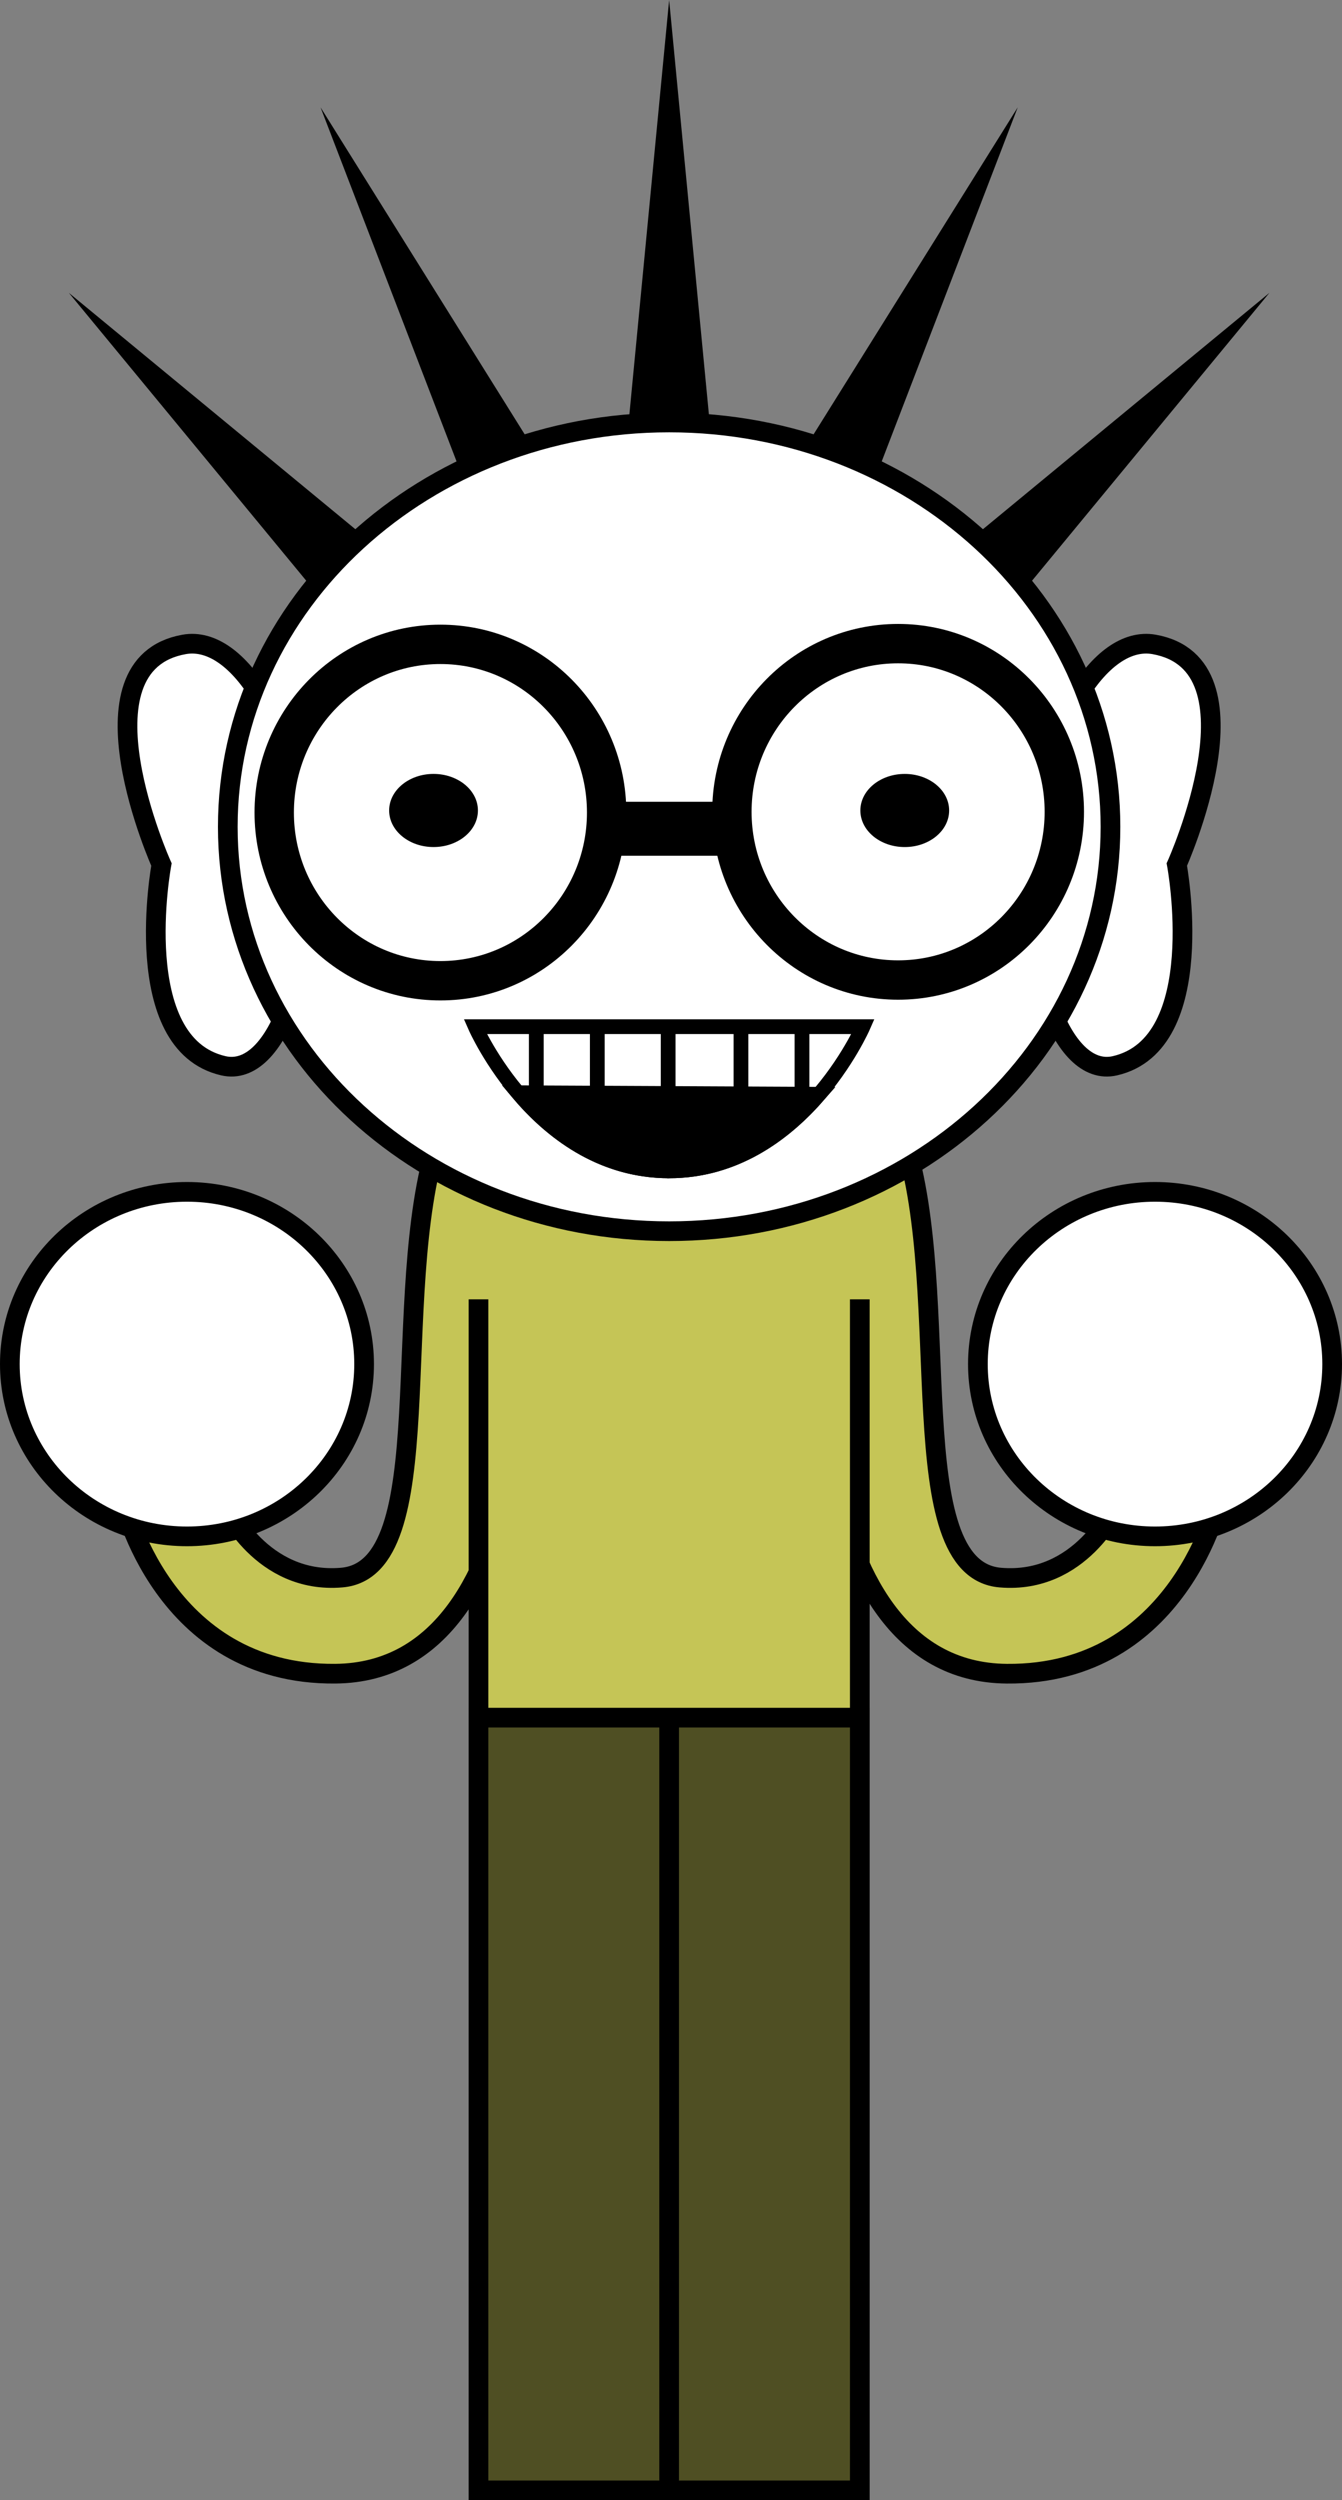 <svg viewBox="0,0,136.372,254" height="254" width="136.372" xmlns:xlink="http://www.w3.org/1999/xlink" xmlns="http://www.w3.org/2000/svg" version="1.1"><rect x="0" y="0" width="136.372" height="254" fill="#808080" stroke="none"/><g transform="translate(-172.003,-52.75)"><g style="mix-blend-mode: normal" stroke-dashoffset="0" stroke-dasharray="" stroke-miterlimit="10" stroke-linejoin="miter" fill-rule="nonzero" data-paper-data="{&quot;isPaintingLayer&quot;:true}"><path stroke-linecap="butt" stroke-width="2" stroke="#000000" fill="#c5c556" data-paper-data="{&quot;index&quot;:null}" d="M274.319,222.785c-22.063,-0.183 -19.194,-41.035 -19.194,-41.035c0,0 2.784,-31.824 8.75,-13.25c5.098,15.873 -0.498,43.649 9.778,44.521c8.175,0.694 11.722,-7.187 11.722,-7.187l10.5,-0.75c0,0 -3.955,17.848 -21.556,17.701z"></path><path stroke-linecap="butt" stroke-width="2" stroke="#000000" fill="#c5c556" data-paper-data="{&quot;index&quot;:null}" d="M184.503,205.083l10.5,0.75c0,0 3.548,7.881 11.722,7.187c10.276,-0.872 4.679,-28.647 9.778,-44.521c5.966,-18.574 8.75,13.25 8.75,13.25c0,0 2.869,40.851 -19.194,41.035c-17.601,0.146 -21.556,-17.701 -21.556,-17.701z"></path><path stroke-linecap="butt" stroke-width="2" stroke="#000000" fill="#ffffff" data-paper-data="{&quot;index&quot;:null}" d="M289.375,173.833c9.941,0 18,7.835 18,17.5c0,9.665 -8.059,17.5 -18,17.5c-9.941,0 -18,-7.835 -18,-17.5c0,-9.665 8.059,-17.5 18,-17.5z"></path><path stroke-linecap="butt" stroke-width="2" stroke="#000000" fill="#ffffff" data-paper-data="{&quot;index&quot;:null}" d="M209.003,191.333c0,9.665 -8.059,17.5 -18,17.5c-9.941,0 -18,-7.835 -18,-17.5c0,-9.665 8.059,-17.5 18,-17.5c9.941,0 18,7.835 18,17.5z"></path><path stroke-linecap="butt" stroke-width="2" stroke="#000000" fill="#c5c556" data-paper-data="{&quot;index&quot;:null}" d="M220.625,305.75v-162h38.75v162z"></path><path stroke-linecap="butt" stroke-width="0" stroke="none" fill="#c5c556" d="M216.125,184.75l3.5,-12.25l40.75,-0.25l3,12.5z"></path><path stroke-linecap="butt" stroke-width="2" stroke="#000000" fill="#4f4f23" data-paper-data="{&quot;index&quot;:null}" d="M220.625,305.75v-78.5h38.75v78.5z"></path><path stroke-linecap="round" stroke-width="2" stroke="#000000" fill="none" d="M240,227.375v77.25"></path><g><path stroke-linecap="butt" stroke-width="0" stroke="none" fill="#000000" data-paper-data="{&quot;index&quot;:null}" d="M204.576,63.655l26.338,42.179l-8.502,4.239z"></path><path stroke-linecap="butt" stroke-width="0" stroke="none" fill="#000000" data-paper-data="{&quot;index&quot;:null}" d="M178.999,82.499l38.361,31.643l-6.718,6.718z"></path><path stroke-linecap="butt" stroke-width="0" stroke="none" fill="#000000" data-paper-data="{&quot;index&quot;:null}" d="M257.587,110.073l-8.502,-4.239l26.338,-42.179z"></path><path stroke-linecap="butt" stroke-width="0" stroke="none" fill="#000000" data-paper-data="{&quot;index&quot;:null}" d="M269.358,120.86l-6.718,-6.718l38.361,-31.643z"></path><path stroke-linecap="butt" stroke-width="0" stroke="none" fill="#000000" data-paper-data="{&quot;index&quot;:null}" d="M244.75,102.25h-9.5l4.75,-49.5z"></path><path stroke-linecap="butt" stroke-width="2" stroke="#000000" fill="#ffffff" data-paper-data="{&quot;index&quot;:null}" d="M203.019,138.661c1.1,11.821 -2.741,23.639 -8.313,22.363c-9.691,-2.22 -6.297,-20.445 -6.297,-20.445c0,0 -9.129,-20.333 2.313,-22.363c5.628,-0.998 11.197,8.624 12.297,20.445z"></path><path stroke-linecap="butt" stroke-width="2" stroke="#000000" fill="#ffffff" data-paper-data="{&quot;index&quot;:null}" d="M276.981,138.661c1.1,-11.821 6.669,-21.443 12.297,-20.445c11.441,2.03 2.313,22.363 2.313,22.363c0,0 3.394,18.224 -6.297,20.445c-5.571,1.276 -9.413,-10.542 -8.313,-22.363z"></path><path stroke-linecap="butt" stroke-width="2" stroke="#000000" fill="#ffffff" data-paper-data="{&quot;index&quot;:null}" d="M195.151,136.75c0,-22.688 20.08,-41.08 44.849,-41.08c24.77,0 44.849,18.392 44.849,41.08c0,22.688 -20.08,41.08 -44.849,41.08c-24.77,0 -44.849,-18.392 -44.849,-41.08z"></path><path stroke-linecap="butt" stroke-width="4" stroke="#000000" fill="#ffffff" data-paper-data="{&quot;index&quot;:null}" d="M246.377,135.225c0,-9.437 7.562,-17.088 16.89,-17.088c9.328,0 16.89,7.65 16.89,17.088c0,9.437 -7.562,17.088 -16.89,17.088c-9.328,0 -16.89,-7.65 -16.89,-17.088z"></path><path stroke-linecap="butt" stroke-width="4" stroke="#000000" fill="#ffffff" data-paper-data="{&quot;index&quot;:null}" d="M199.868,135.298c0,-9.437 7.562,-17.088 16.89,-17.088c9.328,0 16.89,7.65 16.89,17.088c0,9.437 -7.562,17.088 -16.89,17.088c-9.328,0 -16.89,-7.65 -16.89,-17.088z"></path><path stroke-linecap="butt" stroke-width="NaN" stroke="none" fill="#000000" data-paper-data="{&quot;index&quot;:null}" d="M220.569,135.088c0,2.052 -2.019,3.715 -4.511,3.715c-2.491,0 -4.511,-1.663 -4.511,-3.715c0,-2.052 2.019,-3.715 4.511,-3.715c2.491,0 4.511,1.663 4.511,3.715z"></path><path stroke-linecap="butt" stroke-width="0" stroke="none" fill="#000000" data-paper-data="{&quot;index&quot;:null}" d="M232.244,139.687v-5.483h15.743v5.483z"></path><path stroke-linecap="butt" stroke-width="NaN" stroke="none" fill="#000000" data-paper-data="{&quot;index&quot;:null}" d="M263.942,131.374c2.491,0 4.511,1.663 4.511,3.715c0,2.052 -2.019,3.715 -4.511,3.715c-2.491,0 -4.511,-1.663 -4.511,-3.715c0,-2.052 2.019,-3.715 4.511,-3.715z"></path><path stroke-linecap="butt" stroke-width="1.5" stroke="#000000" fill="#ffffff" d="M259.7,157.05c0,0 -6.403,14.65 -19.7,14.65c-13.297,0 -19.7,-14.65 -19.7,-14.65z"></path><path stroke-linecap="butt" stroke-width="1.5" stroke="#000000" fill="#000000" d="M255.257,163.92c-3.316,3.812 -8.434,7.78 -15.257,7.78c-7.02,0 -12.118,-4.083 -15.367,-7.938z"></path><path stroke-linecap="round" stroke-width="1.5" stroke="#000000" fill="none" d="M226.5,157.682v7.483"></path><path stroke-linecap="round" stroke-width="1.5" stroke="#000000" fill="none" d="M232.7,169.697v-12.226"></path><path stroke-linecap="round" stroke-width="1.5" stroke="#000000" fill="none" data-paper-data="{&quot;index&quot;:null}" d="M253.5,157.682v7.483"></path><path stroke-linecap="round" stroke-width="1.5" stroke="#000000" fill="none" data-paper-data="{&quot;index&quot;:null}" d="M247.3,169.697v-12.226"></path><path stroke-linecap="round" stroke-width="1.5" stroke="#000000" fill="none" d="M239.9,171.7v-14.228"></path></g></g></g></svg><!--rotationCenter:67.9971937141265:127.249945-->